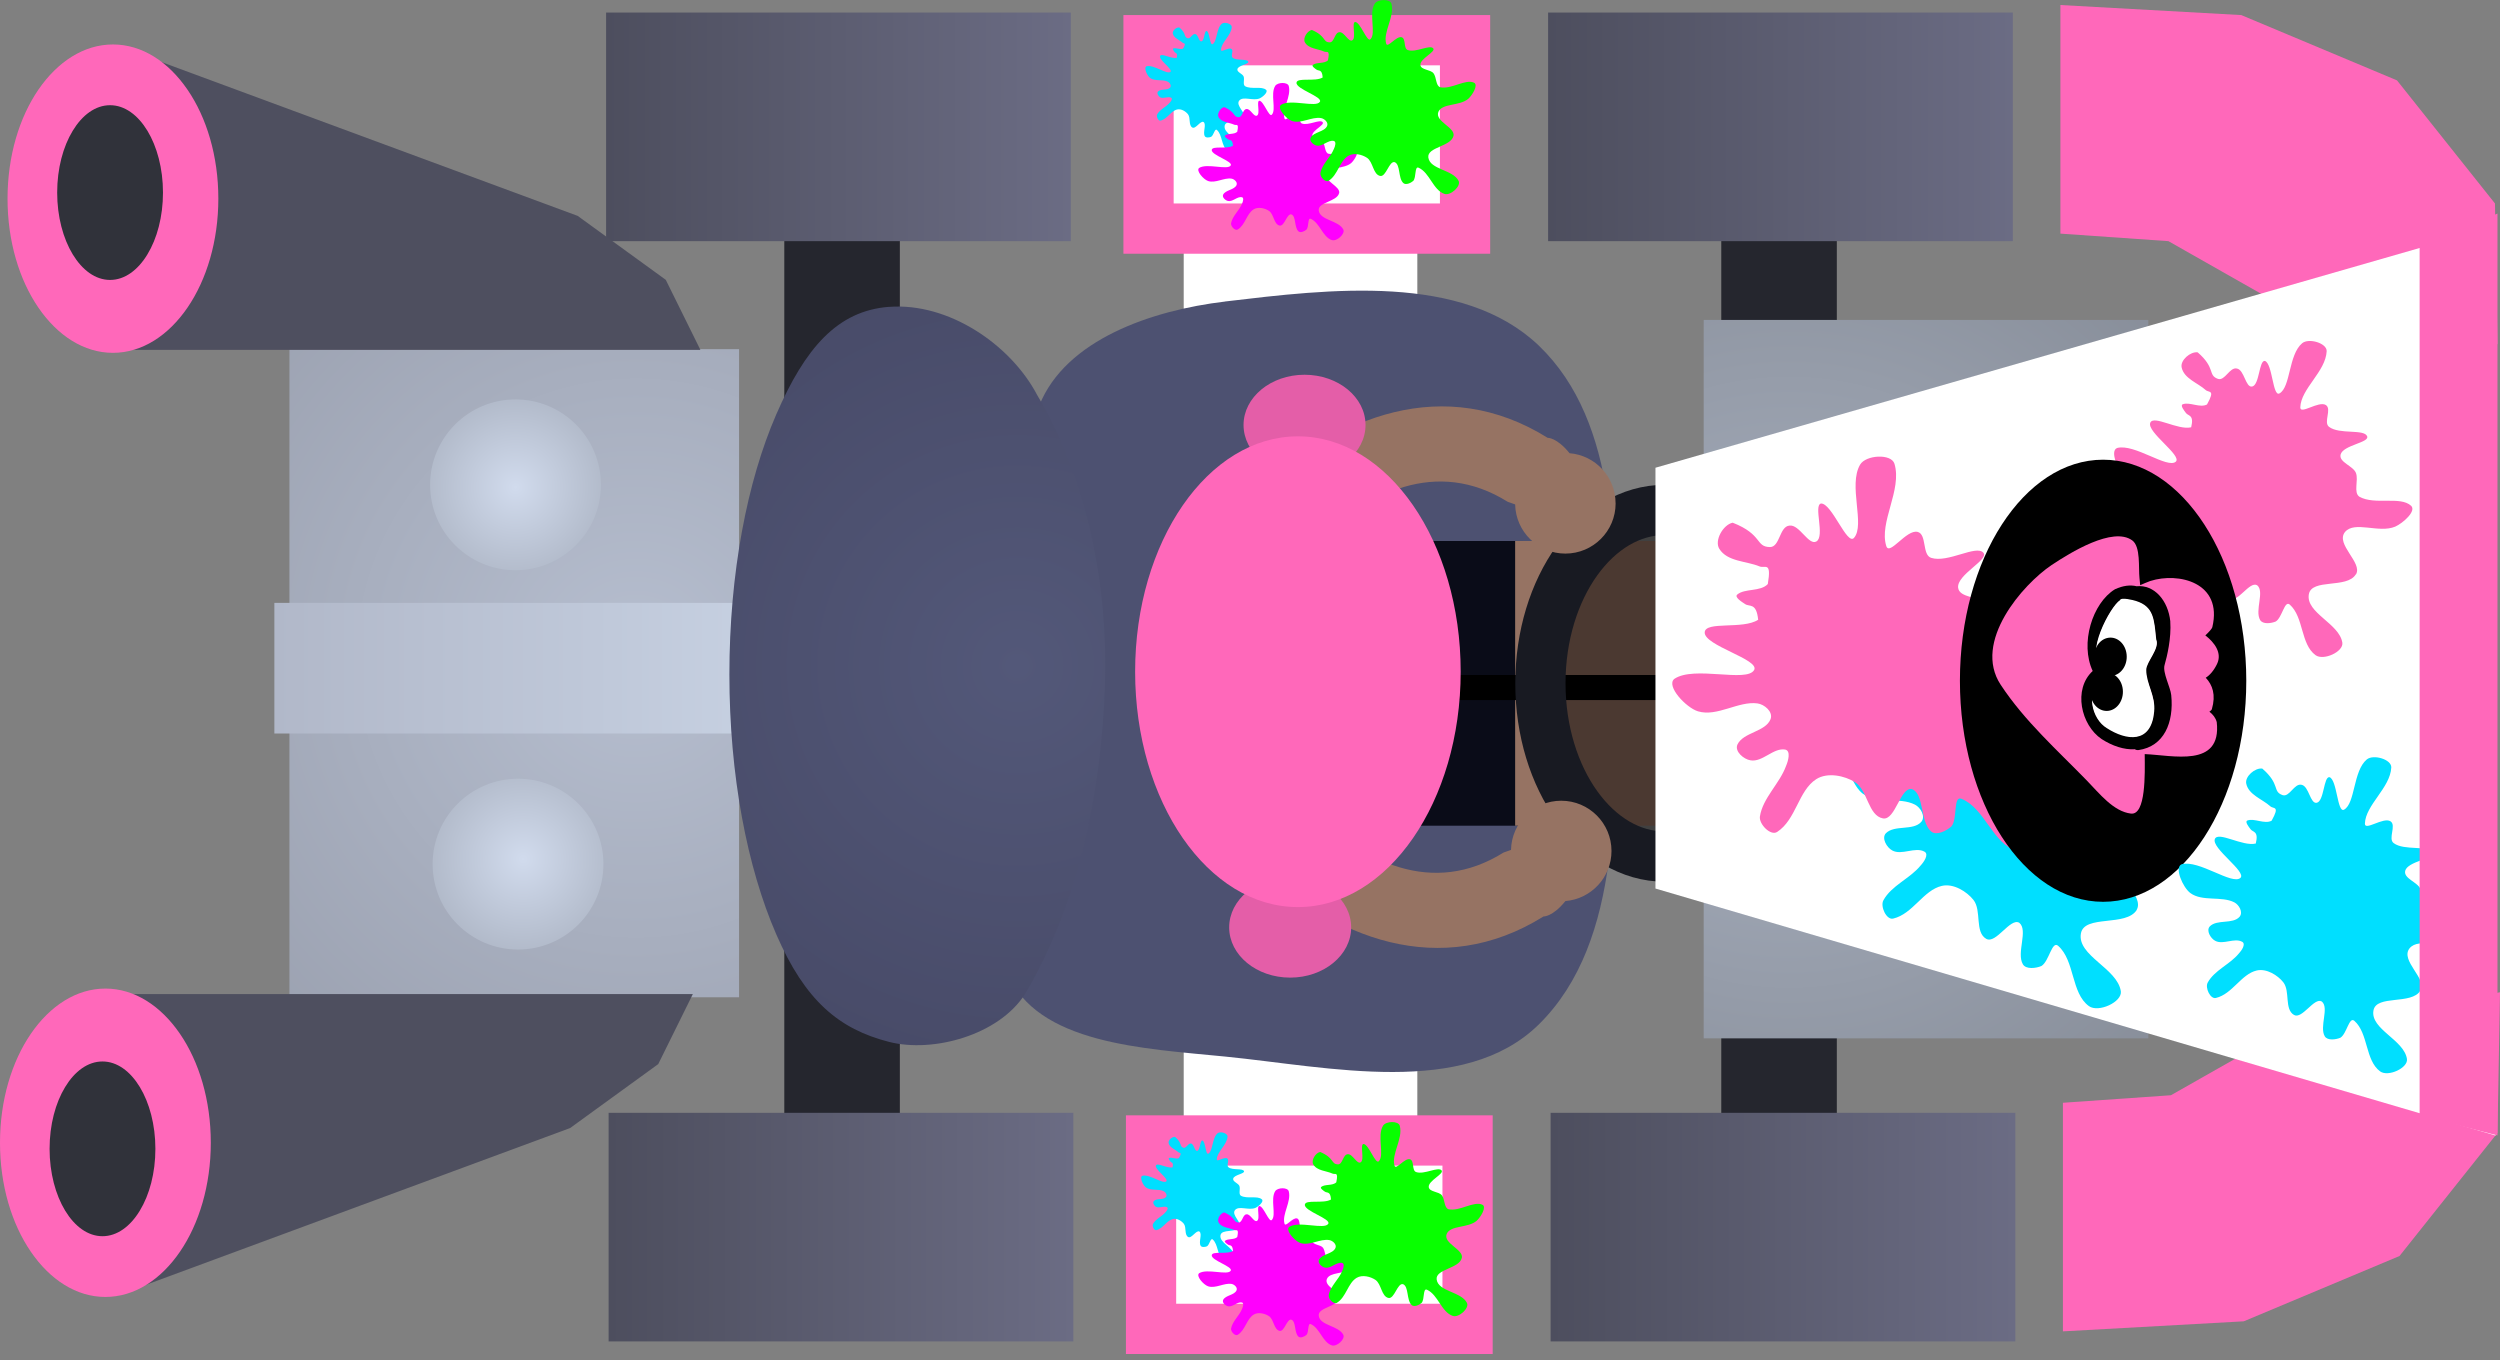 <svg version="1.1" xmlns="http://www.w3.org/2000/svg" xmlns:xlink="http://www.w3.org/1999/xlink" width="49.761" height="27.079" viewBox="0,0,49.761,27.079"><rect x="0" y="0" width="49.761" height="27.079" fill="#808080" stroke="none"/><defs><radialGradient cx="223.25" cy="179.799" r="11.126" gradientUnits="userSpaceOnUse" id="color-1"><stop offset="0" stop-color="#b6becf"/><stop offset="1" stop-color="#999fae"/></radialGradient><linearGradient x1="216.05" y1="178.7" x2="225.55" y2="178.7" gradientUnits="userSpaceOnUse" id="color-2"><stop offset="0" stop-color="#b1b8c9"/><stop offset="1" stop-color="#c6d0e1"/></linearGradient><radialGradient cx="230.838" cy="179.952" r="11.614" gradientUnits="userSpaceOnUse" id="color-3"><stop offset="0" stop-color="#535879"/><stop offset="1" stop-color="#434561"/></radialGradient><radialGradient cx="246.199" cy="180.281" r="12.159" gradientUnits="userSpaceOnUse" id="color-4"><stop offset="0" stop-color="#a9b1c0"/><stop offset="1" stop-color="#828893"/></radialGradient><linearGradient x1="0" y1="0" x2="0" y2="0" gradientUnits="userSpaceOnUse" id="color-5"><stop offset="0" stop-color="#000000" stop-opacity="0"/><stop offset="1" stop-color="#000000"/></linearGradient><linearGradient x1="222.703" y1="188.85" x2="231.953" y2="188.85" gradientUnits="userSpaceOnUse" id="color-6"><stop offset="0" stop-color="#4d4e5e"/><stop offset="1" stop-color="#6b6c84"/></linearGradient><linearGradient x1="241.453" y1="188.85" x2="250.703" y2="188.85" gradientUnits="userSpaceOnUse" id="color-7"><stop offset="0" stop-color="#4d4e5e"/><stop offset="1" stop-color="#6b6c84"/></linearGradient><linearGradient x1="222.653" y1="166.95" x2="231.903" y2="166.95" gradientUnits="userSpaceOnUse" id="color-8"><stop offset="0" stop-color="#4d4e5e"/><stop offset="1" stop-color="#6b6c84"/></linearGradient><linearGradient x1="241.403" y1="166.95" x2="250.653" y2="166.95" gradientUnits="userSpaceOnUse" id="color-9"><stop offset="0" stop-color="#4d4e5e"/><stop offset="1" stop-color="#6b6c84"/></linearGradient><radialGradient cx="221" cy="183.8" r="2.34" gradientUnits="userSpaceOnUse" id="color-10"><stop offset="0" stop-color="#d1dbed"/><stop offset="1" stop-color="#a9b1c0"/></radialGradient><radialGradient cx="220.85" cy="176.4" r="2.275" gradientUnits="userSpaceOnUse" id="color-11"><stop offset="0" stop-color="#d1dbed"/><stop offset="1" stop-color="#a9b1c0"/></radialGradient></defs><g transform="translate(-210.589,-166.7)"><g data-paper-data="{&quot;isPaintingLayer&quot;:true}" fill-rule="nonzero" stroke-linejoin="miter" stroke-miterlimit="10" stroke-dasharray="" stroke-dashoffset="0" style="mix-blend-mode: normal"><path d="M223.55,178.9h25v2.1h-25z" fill="#ffffff" stroke="none" stroke-width="0.884" stroke-linecap="butt"/><path d="M234.15,171h4.65v18.6h-4.65z" fill="#ffffff" stroke="none" stroke-width="1" stroke-linecap="butt"/><path d="M244.85,170.75h2.3v18.75h-2.3z" fill="#25262e" stroke="none" stroke-width="1" stroke-linecap="butt"/><path d="M226.2,170.75h2.3v18.75h-2.3z" fill="#25262e" stroke="none" stroke-width="1" stroke-linecap="butt"/><path d="M251.6,166.8l3.6,0.2l3.1,1.3l1.95,2.45l0.05,2.8l-4.7,-1l-1.85,-1.05l-2.15,-0.15z" data-paper-data="{&quot;origPos&quot;:null}" fill="#ff68ba" stroke="none" stroke-width="1" stroke-linecap="round"/><path d="M251.65,188.65l2.15,-0.15l1.85,-1.05l4.7,-1l-0.05,2.8l-1.95,2.45l-3.1,1.3l-3.6,0.2z" data-paper-data="{&quot;origPos&quot;:null}" fill="#ff68ba" stroke="none" stroke-width="1" stroke-linecap="round"/><path d="M216.35,173.65h8.95v12.9h-8.95z" fill="url(#color-1)" stroke="none" stroke-width="1" stroke-linecap="butt"/><path d="M216.05,178.7h9.5v2.6h-9.5z" fill="url(#color-2)" stroke="none" stroke-width="1" stroke-linecap="butt"/><g data-paper-data="{&quot;origPos&quot;:null}" stroke="none" stroke-width="1.59" stroke-linecap="round"><path d="M234.973,172.701c2.083,-0.248 4.723,-0.571 6.242,0.875c1.616,1.546 1.52,4.256 1.511,6.441c0.009,2.43 0.186,5.41 -1.511,7.077c-1.493,1.461 -4.163,0.843 -6.242,0.636c-1.589,-0.159 -3.758,-0.242 -4.333,-1.67c-0.817,-1.84 0.975,-3.896 1.113,-5.884c0.126,-1.803 -1.234,-3.745 -0.477,-5.407c0.522,-1.306 2.23,-1.892 3.697,-2.067z" fill="#4d5171"/><path d="M228.288,172.808c1.18,-0.089 2.414,0.748 2.942,1.749c1.019,1.722 1.42,3.828 1.352,5.805c-0.073,2.107 -0.525,4.327 -1.59,6.123c-0.52,0.817 -1.827,1.177 -2.704,0.954c-1.002,-0.256 -1.673,-0.819 -2.249,-2.144c-0.576,-1.325 -0.932,-3.154 -0.932,-5.172c0,-2.018 0.356,-3.847 0.932,-5.172c0.576,-1.325 1.217,-2.066 2.249,-2.144z" fill="url(#color-3)"/></g><path d="M236.83,183.135v-5.667h4.083v5.667z" data-paper-data="{&quot;origPos&quot;:null}" fill="#0a0c18" stroke="none" stroke-width="0" stroke-linecap="butt"/><path d="M240.747,183.135v-5.667h6.25v5.667z" data-paper-data="{&quot;origPos&quot;:null}" fill="#967363" stroke="none" stroke-width="0" stroke-linecap="butt"/><path d="M244.5,173.068h8.85v14.3h-8.85z" fill="url(#color-4)" stroke="none" stroke-width="1.147" stroke-linecap="butt"/><path d="M244.58,180.385h-6.583" data-paper-data="{&quot;origPos&quot;:null}" fill="none" stroke="#000000" stroke-width="0.5" stroke-linecap="round"/><path d="M243.725,176.85c0.683,0 1.302,0.387 1.75,1.011c0.448,0.625 0.725,1.487 0.725,2.439c0,0.952 -0.277,1.814 -0.725,2.439c-0.448,0.624 -1.067,1.011 -1.75,1.011c-0.683,0 -1.302,-0.387 -1.75,-1.011c-0.448,-0.625 -0.725,-1.487 -0.725,-2.439c0,-0.952 0.277,-1.814 0.725,-2.439c0.448,-0.624 1.067,-1.011 1.75,-1.011z" data-paper-data="{&quot;origPos&quot;:null}" fill="url(#color-5)" stroke="#181a22" stroke-width="1" stroke-linecap="butt"/><path d="M243.54,176.01l16.724,-4.809v18.102l-16.724,-4.917z" data-paper-data="{&quot;origPos&quot;:null}" fill="#ffffff" stroke="none" stroke-width="0.54" stroke-linecap="butt"/><path d="M222.703,188.85h9.25v4.55h-9.25z" fill="url(#color-6)" stroke="none" stroke-width="1.062" stroke-linecap="butt"/><path d="M241.453,188.85h9.25v4.55h-9.25z" fill="url(#color-7)" stroke="none" stroke-width="1.062" stroke-linecap="butt"/><path d="M233.5,189.4h6.3v3.75h-6.3z" data-paper-data="{&quot;origPos&quot;:null}" fill="#ffffff" stroke="#ff68ba" stroke-width="1" stroke-linecap="round"/><path d="M222.653,166.95h9.25v4.55h-9.25z" fill="url(#color-8)" stroke="none" stroke-width="1.062" stroke-linecap="butt"/><path d="M241.403,166.95h9.25v4.55h-9.25z" fill="url(#color-9)" stroke="none" stroke-width="1.062" stroke-linecap="butt"/><path d="M233.45,167.5h6.3v3.75h-6.3z" data-paper-data="{&quot;origPos&quot;:null}" fill="#ffffff" stroke="#ff68ba" stroke-width="1" stroke-linecap="round"/><path d="M213.069,167.664l9.018,3.333l1.754,1.273l0.689,1.394h-11.461z" fill="#4e4f5f" stroke="none" stroke-width="1.232" stroke-linecap="round"/><path d="M211.353,172.823c-0.381,-0.555 -0.614,-1.322 -0.614,-2.169c0,-0.847 0.234,-1.614 0.614,-2.169c0.381,-0.556 0.905,-0.9 1.484,-0.9c0.578,0 1.103,0.343 1.484,0.9c0.381,0.555 0.614,1.322 0.614,2.169c0,0.847 -0.234,1.614 -0.614,2.169c-0.381,0.556 -0.905,0.9 -1.484,0.9c-0.579,0 -1.103,-0.343 -1.484,-0.9z" data-paper-data="{&quot;origPos&quot;:null}" fill="#ff68ba" stroke="none" stroke-width="2.387" stroke-linecap="butt"/><path d="M212.036,171.762c-0.19,-0.314 -0.309,-0.749 -0.309,-1.229c0,-0.48 0.118,-0.915 0.309,-1.229c0.19,-0.315 0.453,-0.51 0.744,-0.51c0.291,0 0.553,0.195 0.744,0.51c0.19,0.314 0.309,0.749 0.309,1.229c0,0.48 -0.118,0.915 -0.309,1.229c-0.19,0.315 -0.453,0.51 -0.744,0.51c-0.291,0 -0.553,-0.195 -0.744,-0.51z" fill="#30323a" stroke="none" stroke-width="1.197" stroke-linecap="butt"/><path d="M212.919,186.486h11.461l-0.689,1.394l-1.754,1.273l-9.018,3.333z" fill="#4e4f5f" stroke="none" stroke-width="1.232" stroke-linecap="round"/><path d="M212.687,186.377c0.578,0 1.103,0.343 1.484,0.9c0.381,0.555 0.614,1.322 0.614,2.169c0,0.847 -0.234,1.614 -0.614,2.169c-0.381,0.556 -0.905,0.9 -1.484,0.9c-0.579,0 -1.103,-0.343 -1.484,-0.9c-0.381,-0.555 -0.614,-1.322 -0.614,-2.169c0,-0.847 0.234,-1.614 0.614,-2.169c0.381,-0.556 0.905,-0.9 1.484,-0.9z" data-paper-data="{&quot;origPos&quot;:null}" fill="#ff68ba" stroke="none" stroke-width="2.387" stroke-linecap="butt"/><path d="M212.629,187.828c0.291,0 0.553,0.195 0.744,0.51c0.19,0.314 0.309,0.749 0.309,1.229c0,0.48 -0.118,0.915 -0.309,1.229c-0.19,0.315 -0.453,0.51 -0.744,0.51c-0.291,0 -0.553,-0.195 -0.744,-0.51c-0.19,-0.314 -0.309,-0.749 -0.309,-1.229c0,-0.48 0.118,-0.915 0.309,-1.229c0.19,-0.315 0.453,-0.51 0.744,-0.51z" fill="#30323a" stroke="none" stroke-width="1.197" stroke-linecap="butt"/><path d="M220.9,182.2c0.469,0 0.894,0.19 1.202,0.498c0.308,0.308 0.498,0.733 0.498,1.202c0,0.469 -0.19,0.894 -0.498,1.202c-0.308,0.308 -0.733,0.498 -1.202,0.498c-0.469,0 -0.894,-0.19 -1.202,-0.498c-0.308,-0.308 -0.498,-0.733 -0.498,-1.202c0,-0.469 0.19,-0.894 0.498,-1.202c0.308,-0.308 0.733,-0.498 1.202,-0.498z" fill="url(#color-10)" stroke="none" stroke-width="1" stroke-linecap="butt"/><path d="M220.85,174.65c0.469,0 0.894,0.19 1.202,0.498c0.308,0.308 0.498,0.733 0.498,1.202c0,0.469 -0.19,0.894 -0.498,1.202c-0.308,0.308 -0.733,0.498 -1.202,0.498c-0.469,0 -0.894,-0.19 -1.202,-0.498c-0.308,-0.308 -0.498,-0.733 -0.498,-1.202c0,-0.469 0.19,-0.894 0.498,-1.202c0.308,-0.308 0.733,-0.498 1.202,-0.498z" fill="url(#color-11)" stroke="none" stroke-width="1" stroke-linecap="butt"/><path d="M235.325,181.572c0,0 0,-0.224 0,-0.5c0,-0.276 0,-0.5 0,-0.5c0,0 0,0.224 0,0.5c0,0.276 0,0.5 0,0.5z" data-paper-data="{&quot;origPos&quot;:null}" fill="#000000" stroke="none" stroke-width="0.5" stroke-linecap="butt"/><path d="M233.985,193.776c-0.022,0.001 -0.044,0.002 -0.066,0.003c-0.009,-0.003 -0.019,-0.006 -0.028,-0.009c0.031,0.002 0.062,0.004 0.094,0.007z" data-paper-data="{&quot;origPos&quot;:null}" fill="#ff0000" stroke="none" stroke-width="0" stroke-linecap="butt"/><path d="M253.121,184.809c-0.208,0.344 -1.047,0.089 -1.113,0.472c-0.076,0.444 0.725,0.69 0.795,1.149c0.031,0.213 -0.446,0.433 -0.635,0.296c-0.358,-0.26 -0.277,-0.904 -0.613,-1.2c-0.124,-0.11 -0.18,0.311 -0.333,0.402c-0.109,0.046 -0.307,0.071 -0.369,-0.035c-0.133,-0.227 0.112,-0.679 -0.072,-0.826c-0.18,-0.106 -0.463,0.43 -0.657,0.32c-0.234,-0.134 -0.087,-0.561 -0.254,-0.774c-0.132,-0.167 -0.397,-0.334 -0.63,-0.28c-0.37,0.086 -0.575,0.558 -0.969,0.651c-0.133,0.032 -0.26,-0.242 -0.195,-0.362c0.158,-0.294 0.526,-0.432 0.738,-0.69c0.069,-0.073 0.173,-0.225 0.083,-0.279c-0.186,-0.106 -0.457,0.08 -0.645,-0.026c-0.107,-0.057 -0.217,-0.243 -0.126,-0.341c0.172,-0.174 0.546,-0.044 0.706,-0.229c0.091,-0.11 -0.018,-0.286 -0.126,-0.341c-0.305,-0.157 -0.756,-0.011 -1.042,-0.221c-0.179,-0.133 -0.389,-0.615 -0.205,-0.684c0.409,-0.111 1.191,0.499 1.391,0.325c0.161,-0.143 -0.696,-0.706 -0.604,-0.925c0.08,-0.188 0.656,0.184 0.97,0.108c0.076,-0.305 -0.073,-0.263 -0.126,-0.341c-0.042,-0.054 -0.141,-0.179 -0.075,-0.205c0.164,-0.063 0.406,0.094 0.575,0.005c0.204,-0.366 0.045,-0.272 -0.034,-0.344c-0.187,-0.169 -0.513,-0.27 -0.569,-0.535c-0.036,-0.17 0.209,-0.38 0.38,-0.357c0.437,0.378 0.234,0.54 0.48,0.629c0.167,0.059 0.279,-0.289 0.453,-0.244c0.176,0.034 0.201,0.456 0.358,0.426c0.178,-0.036 0.162,-0.627 0.303,-0.608c0.184,0.062 0.184,0.86 0.346,0.772c0.268,-0.148 0.212,-0.916 0.538,-1.19c0.156,-0.131 0.59,-0.002 0.581,0.189c-0.024,0.487 -0.612,0.887 -0.626,1.331c-0.006,0.185 0.438,-0.165 0.608,-0.053c0.145,0.095 -0.065,0.412 0.074,0.515c0.247,0.189 0.835,0.044 0.904,0.225c0.058,0.151 -0.575,0.207 -0.631,0.434c-0.043,0.183 0.3,0.267 0.364,0.436c0.066,0.177 -0.066,0.461 0.081,0.563c0.368,0.205 0.971,-0.021 1.226,0.215c0.134,0.125 -0.192,0.412 -0.376,0.495c-0.39,0.166 -0.963,-0.146 -1.193,0.129c-0.231,0.292 0.427,0.726 0.261,1.004z" data-paper-data="{&quot;origPos&quot;:null,&quot;origRot&quot;:0}" fill="#00dfff" stroke="none" stroke-width="1.055" stroke-linecap="round"/><path d="M251.017,181.258c-0.09,0.441 -1.072,0.487 -0.998,0.915c0.086,0.498 1.024,0.456 1.27,0.915c0.112,0.214 -0.309,0.624 -0.56,0.55c-0.475,-0.14 -0.632,-0.85 -1.097,-1.038c-0.172,-0.069 -0.074,0.396 -0.201,0.549c-0.098,0.089 -0.297,0.19 -0.403,0.102c-0.226,-0.19 -0.136,-0.759 -0.385,-0.845c-0.23,-0.045 -0.327,0.627 -0.574,0.584c-0.297,-0.054 -0.302,-0.56 -0.559,-0.722c-0.202,-0.127 -0.544,-0.203 -0.77,-0.059c-0.358,0.23 -0.398,0.804 -0.779,1.051c-0.129,0.083 -0.365,-0.157 -0.342,-0.309c0.057,-0.369 0.393,-0.653 0.52,-1.005c0.045,-0.103 0.098,-0.302 -0.016,-0.326c-0.236,-0.042 -0.452,0.256 -0.691,0.214c-0.134,-0.02 -0.32,-0.176 -0.261,-0.313c0.116,-0.248 0.56,-0.251 0.66,-0.507c0.055,-0.15 -0.126,-0.295 -0.261,-0.313c-0.38,-0.051 -0.802,0.272 -1.183,0.158c-0.239,-0.073 -0.641,-0.504 -0.473,-0.645c0.391,-0.27 1.445,0.08 1.59,-0.178c0.117,-0.211 -1,-0.485 -0.984,-0.75c0.014,-0.229 0.762,-0.051 1.064,-0.25c-0.035,-0.351 -0.175,-0.25 -0.261,-0.313c-0.064,-0.042 -0.216,-0.136 -0.156,-0.188c0.149,-0.128 0.464,-0.053 0.609,-0.21c0.078,-0.463 -0.055,-0.304 -0.165,-0.351c-0.261,-0.109 -0.642,-0.092 -0.801,-0.351c-0.102,-0.166 0.078,-0.48 0.267,-0.519c0.603,0.236 0.449,0.482 0.743,0.485c0.198,-0 0.186,-0.409 0.386,-0.427c0.199,-0.03 0.384,0.406 0.538,0.315c0.174,-0.105 -0.064,-0.723 0.092,-0.755c0.217,-0.003 0.516,0.839 0.655,0.685c0.228,-0.257 -0.119,-1.047 0.122,-1.458c0.115,-0.196 0.622,-0.224 0.684,-0.018c0.157,0.523 -0.313,1.166 -0.162,1.64c0.063,0.197 0.401,-0.338 0.622,-0.284c0.189,0.046 0.086,0.459 0.271,0.517c0.332,0.107 0.898,-0.266 1.039,-0.102c0.118,0.138 -0.53,0.435 -0.503,0.695c0.024,0.209 0.417,0.17 0.548,0.324c0.136,0.162 0.103,0.512 0.297,0.564c0.465,0.078 1.017,-0.386 1.375,-0.233c0.188,0.082 -0.048,0.507 -0.211,0.663c-0.35,0.322 -1.071,0.207 -1.211,0.583c-0.134,0.395 0.723,0.607 0.652,0.962z" data-paper-data="{&quot;origPos&quot;:null}" fill="#ff68ba" stroke="none" stroke-width="1.055" stroke-linecap="round"/><path d="M257.479,178.133c-0.174,0.289 -0.879,0.075 -0.934,0.396c-0.064,0.373 0.608,0.579 0.667,0.964c0.026,0.179 -0.374,0.363 -0.533,0.248c-0.3,-0.218 -0.233,-0.759 -0.514,-1.007c-0.104,-0.092 -0.151,0.261 -0.279,0.337c-0.091,0.038 -0.257,0.06 -0.31,-0.029c-0.112,-0.191 0.094,-0.57 -0.06,-0.693c-0.151,-0.089 -0.388,0.36 -0.552,0.268c-0.196,-0.113 -0.073,-0.471 -0.213,-0.65c-0.111,-0.14 -0.333,-0.28 -0.529,-0.235c-0.31,0.072 -0.483,0.468 -0.813,0.547c-0.112,0.027 -0.218,-0.203 -0.164,-0.304c0.132,-0.246 0.441,-0.363 0.619,-0.579c0.058,-0.061 0.145,-0.189 0.07,-0.234c-0.156,-0.089 -0.383,0.067 -0.541,-0.022c-0.09,-0.048 -0.182,-0.204 -0.105,-0.286c0.144,-0.146 0.458,-0.037 0.593,-0.192c0.076,-0.092 -0.015,-0.24 -0.105,-0.286c-0.256,-0.132 -0.634,-0.009 -0.875,-0.185c-0.151,-0.112 -0.326,-0.516 -0.172,-0.574c0.343,-0.093 1,0.418 1.167,0.273c0.135,-0.12 -0.584,-0.593 -0.507,-0.776c0.067,-0.158 0.551,0.155 0.814,0.091c0.063,-0.256 -0.061,-0.221 -0.105,-0.286c-0.035,-0.046 -0.118,-0.15 -0.063,-0.172c0.137,-0.053 0.341,0.079 0.483,0.004c0.171,-0.307 0.038,-0.228 -0.028,-0.289c-0.157,-0.142 -0.43,-0.226 -0.477,-0.449c-0.03,-0.143 0.175,-0.319 0.319,-0.3c0.366,0.317 0.196,0.453 0.403,0.528c0.14,0.049 0.234,-0.242 0.38,-0.205c0.148,0.029 0.169,0.383 0.301,0.358c0.149,-0.03 0.136,-0.526 0.254,-0.51c0.154,0.052 0.154,0.721 0.29,0.647c0.225,-0.124 0.178,-0.769 0.452,-0.999c0.131,-0.11 0.495,-0.002 0.488,0.159c-0.02,0.408 -0.513,0.744 -0.525,1.117c-0.005,0.155 0.368,-0.138 0.51,-0.045c0.122,0.08 -0.055,0.346 0.062,0.433c0.208,0.159 0.7,0.037 0.759,0.189c0.049,0.127 -0.483,0.174 -0.529,0.364c-0.036,0.154 0.252,0.224 0.306,0.366c0.055,0.148 -0.055,0.387 0.068,0.472c0.308,0.172 0.814,-0.018 1.029,0.18c0.112,0.105 -0.161,0.346 -0.315,0.415c-0.328,0.139 -0.808,-0.122 -1.001,0.108c-0.194,0.245 0.358,0.61 0.219,0.843z" data-paper-data="{&quot;origPos&quot;:null,&quot;origRot&quot;:0}" fill="#ff68ba" stroke="none" stroke-width="1.055" stroke-linecap="round"/><path d="M252.45,175.85c0.786,0 1.499,0.493 2.015,1.29c0.516,0.796 0.835,1.896 0.835,3.11c0,1.214 -0.319,2.314 -0.835,3.11c-0.516,0.797 -1.229,1.29 -2.015,1.29c-0.786,0 -1.499,-0.493 -2.015,-1.29c-0.516,-0.796 -0.835,-1.896 -0.835,-3.11c0,-1.214 0.319,-2.314 0.835,-3.11c0.516,-0.797 1.229,-1.29 2.015,-1.29z" data-paper-data="{&quot;origPos&quot;:null}" fill="#000000" stroke="none" stroke-width="1" stroke-linecap="butt"/><g data-paper-data="{&quot;origRot&quot;:0,&quot;origPos&quot;:null}" stroke="none" stroke-linecap="butt"><path d="M253.391,178.264c0.555,-0.178 1.446,0.025 1.233,0.92c-0.006,0.027 -0.064,0.094 -0.139,0.163c0.185,0.144 0.339,0.352 0.232,0.571c-0.064,0.131 -0.143,0.222 -0.224,0.272c0.137,0.145 0.204,0.341 0.122,0.625c-0.004,0.014 -0.022,0.032 -0.049,0.051c0.07,0.055 0.125,0.123 0.146,0.207c0.102,0.921 -0.885,0.657 -1.434,0.637c0.005,0.399 0.024,1.219 -0.274,1.184c-0.348,-0.041 -0.628,-0.401 -0.878,-0.658c-0.584,-0.601 -1.236,-1.18 -1.714,-1.905c-0.565,-0.856 0.441,-1.999 1.01,-2.382c0.372,-0.248 1.223,-0.775 1.609,-0.492c0.169,0.124 0.121,0.546 0.143,0.75c0.005,0.047 0.009,0.093 0.014,0.14c0.068,-0.027 0.134,-0.06 0.202,-0.083z" fill="#ff68ba" stroke-width="0.5"/><path d="M253.787,179.069c0.023,0.334 -0.063,0.693 -0.114,0.87c-0.042,0.147 0.117,0.439 0.133,0.596c0.056,0.55 -0.145,1.023 -0.652,1.095c0,0 -0.039,0.006 -0.074,-0.017c-0.209,0.014 -0.445,-0.064 -0.659,-0.202c-0.414,-0.279 -0.572,-0.993 -0.178,-1.355c-0.256,-0.546 -0.008,-1.351 0.443,-1.627c0.164,-0.075 0.307,-0.09 0.431,-0.06c0.351,-0.036 0.628,0.283 0.671,0.702zM252.45,179.994c0.075,0.079 0.011,0.175 0.011,0.175l-0.006,-0.001c-0.014,0.042 -0.046,0.067 -0.046,0.067c-0.296,0.23 -0.183,0.766 0.119,0.945c0.392,0.252 0.872,0.318 0.932,-0.321c0.034,-0.318 -0.164,-0.55 -0.161,-0.828c0.002,-0.159 0.279,-0.42 0.2,-0.597c-0.041,-0.402 -0.041,-0.648 -0.399,-0.76c-0.046,-0.014 -0.297,-0.08 -0.312,-0.015c-0.193,0.118 -0.706,1.088 -0.348,1.278c0.012,0.018 0.023,0.037 0.035,0.055z" fill="#000000" stroke-width="0.5"/><path d="M252.464,179.991c-0.012,-0.018 -0.023,-0.038 -0.035,-0.056c-0.358,-0.19 0.166,-1.171 0.358,-1.289c0.016,-0.065 0.269,0 0.315,0.015c0.358,0.112 0.364,0.363 0.405,0.765c0.079,0.177 -0.196,0.446 -0.198,0.605c-0.003,0.278 0.191,0.519 0.157,0.838c-0.06,0.64 -0.551,0.576 -0.942,0.324c-0.301,-0.178 -0.421,-0.722 -0.125,-0.952c0,0 0.031,-0.026 0.045,-0.068l0.006,0.001c0,0 0.064,-0.101 -0.011,-0.18z" data-paper-data="{&quot;noHover&quot;:false,&quot;origItem&quot;:[&quot;Path&quot;,{&quot;applyMatrix&quot;:true,&quot;segments&quot;:[[[558.91511,359.02837],[0,0],[-0.68279,0.59475]],[557.57154,358.96234],[[557.58309,358.91328],[0,0],[-0.3054,-0.16466]],[[557.125,358.44323],[0,0],[-1.42573,-2.85145]],[[549.82532,358.64206],[1.67874,-2.53101],[-2.33617,3.27064]],[[551.26307,367.26499],[-4.7927,-1.12022],[2.38101,0.59525]],[[557.7225,366.58596],[-2.10468,-0.28454],[1.20521,0.16294]],[[562.03731,368.92005],[-1.42619,0.54274],[3.09696,0]],[[568.23733,366.04922],[-1.23913,3.09932],[0.15936,-0.3986]],[[568.68311,363.27228],[0.47729,0.19837],[-0.68649,-1.83065]],[[559.35802,358.99387],[1.82661,-3.02875],[-0.15121,0.08641]],[[558.90439,359.25308],[0.15121,-0.08641],[0,0]]],&quot;closed&quot;:true}]}" fill="#ffffff" stroke-width="0.5"/><path d="M252.559,180.848c-0.178,0.025 -0.339,-0.124 -0.36,-0.333c-0.021,-0.209 0.105,-0.399 0.283,-0.424c0.178,-0.025 0.339,0.124 0.36,0.333c0.021,0.209 -0.105,0.399 -0.283,0.424z" data-paper-data="{&quot;origPos&quot;:null}" fill="#000000" stroke-width="0"/><path d="M252.635,180.151c-0.178,0.025 -0.339,-0.124 -0.36,-0.333c-0.021,-0.209 0.105,-0.399 0.283,-0.424c0.178,-0.025 0.339,0.124 0.36,0.333c0.021,0.209 -0.105,0.399 -0.283,0.424z" data-paper-data="{&quot;origPos&quot;:null}" fill="#000000" stroke-width="0"/></g><path d="M258.765,186.418c-0.174,0.289 -0.879,0.075 -0.934,0.396c-0.064,0.373 0.608,0.579 0.667,0.964c0.026,0.179 -0.374,0.363 -0.533,0.248c-0.3,-0.218 -0.233,-0.759 -0.514,-1.007c-0.104,-0.092 -0.151,0.261 -0.279,0.337c-0.091,0.038 -0.257,0.06 -0.31,-0.029c-0.112,-0.191 0.094,-0.57 -0.06,-0.693c-0.151,-0.089 -0.388,0.36 -0.552,0.268c-0.196,-0.113 -0.073,-0.471 -0.213,-0.65c-0.111,-0.14 -0.333,-0.28 -0.529,-0.235c-0.31,0.072 -0.483,0.468 -0.813,0.547c-0.112,0.027 -0.218,-0.203 -0.164,-0.304c0.132,-0.246 0.441,-0.363 0.619,-0.579c0.058,-0.061 0.145,-0.189 0.07,-0.234c-0.156,-0.089 -0.383,0.067 -0.541,-0.022c-0.09,-0.048 -0.182,-0.204 -0.105,-0.286c0.144,-0.146 0.458,-0.037 0.593,-0.192c0.076,-0.092 -0.015,-0.24 -0.105,-0.286c-0.256,-0.132 -0.634,-0.009 -0.875,-0.185c-0.151,-0.112 -0.326,-0.516 -0.172,-0.574c0.343,-0.093 1,0.418 1.167,0.273c0.135,-0.12 -0.584,-0.593 -0.507,-0.776c0.067,-0.158 0.551,0.155 0.814,0.091c0.063,-0.256 -0.061,-0.221 -0.105,-0.286c-0.035,-0.046 -0.118,-0.15 -0.063,-0.172c0.137,-0.053 0.341,0.079 0.483,0.004c0.171,-0.307 0.038,-0.228 -0.028,-0.289c-0.157,-0.142 -0.43,-0.226 -0.477,-0.449c-0.03,-0.143 0.175,-0.319 0.319,-0.3c0.366,0.317 0.196,0.453 0.403,0.528c0.14,0.049 0.234,-0.242 0.38,-0.205c0.148,0.029 0.169,0.383 0.301,0.358c0.149,-0.03 0.136,-0.526 0.254,-0.51c0.154,0.052 0.154,0.721 0.29,0.647c0.225,-0.124 0.178,-0.769 0.452,-0.999c0.131,-0.11 0.495,-0.002 0.488,0.159c-0.02,0.408 -0.513,0.744 -0.525,1.117c-0.005,0.155 0.368,-0.138 0.51,-0.045c0.122,0.08 -0.055,0.346 0.062,0.433c0.208,0.159 0.7,0.037 0.759,0.189c0.049,0.127 -0.483,0.174 -0.529,0.364c-0.036,0.154 0.252,0.224 0.306,0.366c0.055,0.148 -0.055,0.387 0.068,0.472c0.308,0.172 0.814,-0.018 1.029,0.18c0.112,0.105 -0.161,0.346 -0.315,0.415c-0.328,0.139 -0.808,-0.122 -1.001,0.108c-0.194,0.245 0.358,0.61 0.219,0.843z" data-paper-data="{&quot;origPos&quot;:null,&quot;origRot&quot;:0}" fill="#00dfff" stroke="none" stroke-width="1.055" stroke-linecap="round"/><path d="M258.75,171.6l1.55,-0.65v18.35l-1.55,-0.4z" data-paper-data="{&quot;origPos&quot;:null}" fill="#ff68ba" stroke="none" stroke-width="1" stroke-linecap="round"/><path d="M235.262,191.126c-0.071,0.117 -0.357,0.03 -0.38,0.161c-0.026,0.152 0.247,0.235 0.271,0.392c0.01,0.073 -0.152,0.148 -0.217,0.101c-0.122,-0.089 -0.095,-0.308 -0.209,-0.41c-0.042,-0.037 -0.062,0.106 -0.114,0.137c-0.037,0.016 -0.105,0.024 -0.126,-0.012c-0.045,-0.078 0.038,-0.232 -0.024,-0.282c-0.062,-0.036 -0.158,0.147 -0.224,0.109c-0.08,-0.046 -0.03,-0.191 -0.087,-0.264c-0.045,-0.057 -0.135,-0.114 -0.215,-0.095c-0.126,0.029 -0.196,0.19 -0.331,0.222c-0.045,0.011 -0.089,-0.082 -0.067,-0.124c0.054,-0.1 0.179,-0.147 0.252,-0.236c0.024,-0.025 0.059,-0.077 0.028,-0.095c-0.064,-0.036 -0.156,0.027 -0.22,-0.009c-0.036,-0.019 -0.074,-0.083 -0.043,-0.116c0.059,-0.059 0.186,-0.015 0.241,-0.078c0.031,-0.037 -0.006,-0.097 -0.043,-0.116c-0.104,-0.054 -0.258,-0.004 -0.356,-0.075c-0.061,-0.045 -0.133,-0.21 -0.07,-0.233c0.14,-0.038 0.407,0.17 0.475,0.111c0.055,-0.049 -0.238,-0.241 -0.206,-0.316c0.027,-0.064 0.224,0.063 0.331,0.037c0.026,-0.104 -0.025,-0.09 -0.043,-0.116c-0.014,-0.019 -0.048,-0.061 -0.026,-0.07c0.056,-0.022 0.139,0.032 0.196,0.002c0.07,-0.125 0.015,-0.093 -0.012,-0.117c-0.064,-0.058 -0.175,-0.092 -0.194,-0.182c-0.012,-0.058 0.071,-0.13 0.13,-0.122c0.149,0.129 0.08,0.184 0.164,0.215c0.057,0.02 0.095,-0.098 0.154,-0.083c0.06,0.012 0.069,0.156 0.122,0.145c0.061,-0.012 0.055,-0.214 0.103,-0.207c0.063,0.021 0.063,0.293 0.118,0.263c0.092,-0.05 0.073,-0.313 0.184,-0.406c0.053,-0.045 0.201,-0.001 0.198,0.065c-0.008,0.166 -0.209,0.303 -0.214,0.454c-0.002,0.063 0.15,-0.056 0.208,-0.018c0.049,0.032 -0.022,0.141 0.025,0.176c0.084,0.064 0.285,0.015 0.309,0.077c0.02,0.052 -0.196,0.071 -0.215,0.148c-0.015,0.063 0.103,0.091 0.124,0.149c0.022,0.06 -0.022,0.157 0.028,0.192c0.125,0.07 0.331,-0.007 0.419,0.073c0.046,0.043 -0.066,0.141 -0.128,0.169c-0.133,0.057 -0.329,-0.05 -0.407,0.044c-0.079,0.1 0.146,0.248 0.089,0.343z" data-paper-data="{&quot;origPos&quot;:null,&quot;origRot&quot;:0}" fill="#00dfff" stroke="none" stroke-width="1.055" stroke-linecap="round"/><path d="M237.243,192.544c-0.041,0.173 -0.429,0.178 -0.405,0.348c0.028,0.197 0.398,0.193 0.489,0.377c0.041,0.086 -0.13,0.242 -0.228,0.21c-0.185,-0.061 -0.238,-0.343 -0.419,-0.423c-0.067,-0.03 -0.034,0.155 -0.086,0.214c-0.04,0.034 -0.119,0.071 -0.16,0.035c-0.086,-0.078 -0.044,-0.301 -0.141,-0.338c-0.09,-0.021 -0.137,0.243 -0.234,0.223c-0.116,-0.025 -0.112,-0.225 -0.211,-0.292c-0.078,-0.053 -0.212,-0.087 -0.303,-0.033c-0.144,0.086 -0.167,0.312 -0.321,0.404c-0.052,0.031 -0.142,-0.067 -0.131,-0.126c0.027,-0.145 0.163,-0.252 0.218,-0.389c0.019,-0.04 0.042,-0.118 -0.002,-0.129c-0.093,-0.019 -0.182,0.095 -0.275,0.076c-0.053,-0.01 -0.124,-0.073 -0.099,-0.127c0.049,-0.096 0.224,-0.092 0.267,-0.191c0.024,-0.058 -0.046,-0.118 -0.099,-0.127c-0.149,-0.025 -0.32,0.097 -0.468,0.047c-0.093,-0.032 -0.246,-0.207 -0.178,-0.26c0.157,-0.101 0.568,0.05 0.629,-0.05c0.049,-0.082 -0.388,-0.204 -0.378,-0.308c0.009,-0.09 0.301,-0.01 0.423,-0.085c-0.009,-0.139 -0.066,-0.101 -0.099,-0.127c-0.025,-0.017 -0.083,-0.056 -0.059,-0.076c0.06,-0.049 0.183,-0.015 0.243,-0.075c0.037,-0.182 -0.018,-0.12 -0.06,-0.14c-0.101,-0.046 -0.252,-0.045 -0.311,-0.149c-0.038,-0.067 0.037,-0.188 0.112,-0.201c0.234,0.101 0.171,0.196 0.286,0.201c0.078,0.002 0.079,-0.159 0.158,-0.163c0.079,-0.009 0.146,0.165 0.208,0.131c0.07,-0.039 -0.016,-0.286 0.046,-0.296c0.086,0.002 0.193,0.337 0.249,0.278c0.093,-0.098 -0.033,-0.414 0.067,-0.573c0.048,-0.076 0.248,-0.08 0.27,0.002c0.055,0.208 -0.138,0.455 -0.085,0.644c0.022,0.079 0.162,-0.128 0.249,-0.104c0.074,0.021 0.028,0.182 0.1,0.207c0.129,0.046 0.357,-0.093 0.411,-0.027c0.045,0.056 -0.214,0.164 -0.207,0.267c0.007,0.083 0.162,0.072 0.212,0.135c0.051,0.066 0.034,0.203 0.11,0.226c0.182,0.037 0.406,-0.139 0.545,-0.074c0.073,0.035 -0.026,0.199 -0.092,0.259c-0.142,0.122 -0.425,0.068 -0.485,0.214c-0.058,0.154 0.277,0.249 0.245,0.388z" data-paper-data="{&quot;origPos&quot;:null,&quot;origRot&quot;:0}" fill="#ff00fd" stroke="none" stroke-width="1.055" stroke-linecap="round"/><path d="M239.685,191.74c-0.051,0.213 -0.529,0.219 -0.5,0.429c0.034,0.243 0.49,0.238 0.603,0.465c0.051,0.106 -0.16,0.298 -0.281,0.259c-0.229,-0.076 -0.293,-0.423 -0.516,-0.522c-0.083,-0.036 -0.042,0.191 -0.106,0.263c-0.049,0.042 -0.147,0.088 -0.197,0.043c-0.107,-0.096 -0.054,-0.371 -0.174,-0.417c-0.111,-0.025 -0.169,0.299 -0.288,0.275c-0.143,-0.031 -0.138,-0.277 -0.26,-0.36c-0.096,-0.065 -0.261,-0.108 -0.373,-0.041c-0.178,0.106 -0.207,0.385 -0.395,0.498c-0.064,0.038 -0.175,-0.082 -0.161,-0.156c0.033,-0.178 0.202,-0.311 0.269,-0.48c0.024,-0.049 0.052,-0.145 -0.003,-0.158c-0.114,-0.024 -0.224,0.117 -0.339,0.093c-0.065,-0.012 -0.153,-0.09 -0.122,-0.156c0.061,-0.119 0.276,-0.113 0.329,-0.236c0.029,-0.072 -0.057,-0.145 -0.122,-0.156c-0.184,-0.031 -0.394,0.119 -0.578,0.058c-0.115,-0.04 -0.303,-0.255 -0.22,-0.321c0.194,-0.125 0.701,0.062 0.776,-0.061c0.06,-0.101 -0.478,-0.252 -0.466,-0.38c0.01,-0.111 0.371,-0.013 0.521,-0.104c-0.011,-0.171 -0.081,-0.125 -0.122,-0.156c-0.031,-0.021 -0.103,-0.07 -0.073,-0.094c0.074,-0.06 0.226,-0.018 0.3,-0.092c0.046,-0.224 -0.022,-0.148 -0.074,-0.173c-0.125,-0.057 -0.311,-0.055 -0.384,-0.183c-0.047,-0.082 0.046,-0.232 0.138,-0.248c0.289,0.124 0.211,0.242 0.353,0.247c0.096,0.003 0.097,-0.196 0.195,-0.202c0.097,-0.011 0.18,0.203 0.256,0.162c0.086,-0.048 -0.019,-0.352 0.057,-0.366c0.106,0.002 0.238,0.416 0.307,0.343c0.115,-0.121 -0.041,-0.511 0.083,-0.707c0.059,-0.094 0.306,-0.099 0.333,0.002c0.068,0.257 -0.171,0.562 -0.105,0.794c0.028,0.097 0.2,-0.158 0.307,-0.128c0.091,0.025 0.034,0.225 0.123,0.255c0.16,0.057 0.441,-0.115 0.507,-0.033c0.055,0.069 -0.264,0.203 -0.256,0.329c0.008,0.102 0.2,0.089 0.261,0.166c0.063,0.081 0.042,0.25 0.135,0.279c0.225,0.045 0.5,-0.171 0.672,-0.091c0.09,0.043 -0.032,0.245 -0.113,0.319c-0.175,0.151 -0.524,0.084 -0.598,0.264c-0.071,0.19 0.342,0.307 0.302,0.478z" data-paper-data="{&quot;origPos&quot;:null,&quot;origRot&quot;:0}" fill="#08ff00" stroke="none" stroke-width="1.055" stroke-linecap="round"/><path d="M235.345,169.042c-0.071,0.117 -0.357,0.03 -0.38,0.161c-0.026,0.152 0.247,0.235 0.271,0.392c0.01,0.073 -0.152,0.148 -0.217,0.101c-0.122,-0.089 -0.095,-0.308 -0.209,-0.41c-0.042,-0.037 -0.062,0.106 -0.114,0.137c-0.037,0.016 -0.105,0.024 -0.126,-0.012c-0.045,-0.078 0.038,-0.232 -0.024,-0.282c-0.062,-0.036 -0.158,0.147 -0.224,0.109c-0.08,-0.046 -0.03,-0.191 -0.087,-0.264c-0.045,-0.057 -0.135,-0.114 -0.215,-0.095c-0.126,0.029 -0.196,0.19 -0.331,0.222c-0.045,0.011 -0.089,-0.082 -0.067,-0.124c0.054,-0.1 0.179,-0.147 0.252,-0.236c0.024,-0.025 0.059,-0.077 0.028,-0.095c-0.064,-0.036 -0.156,0.027 -0.22,-0.009c-0.036,-0.02 -0.074,-0.083 -0.043,-0.116c0.059,-0.059 0.186,-0.015 0.241,-0.078c0.031,-0.037 -0.006,-0.097 -0.043,-0.116c-0.104,-0.054 -0.258,-0.004 -0.356,-0.075c-0.061,-0.045 -0.133,-0.21 -0.07,-0.233c0.14,-0.038 0.407,0.17 0.475,0.111c0.055,-0.049 -0.238,-0.241 -0.206,-0.316c0.027,-0.064 0.224,0.063 0.331,0.037c0.026,-0.104 -0.025,-0.09 -0.043,-0.116c-0.014,-0.019 -0.048,-0.061 -0.026,-0.07c0.056,-0.022 0.139,0.032 0.196,0.002c0.07,-0.125 0.015,-0.093 -0.011,-0.117c-0.064,-0.058 -0.175,-0.092 -0.194,-0.182c-0.012,-0.058 0.071,-0.13 0.13,-0.122c0.149,0.129 0.08,0.184 0.164,0.215c0.057,0.02 0.095,-0.098 0.154,-0.083c0.06,0.012 0.069,0.156 0.122,0.145c0.061,-0.012 0.055,-0.214 0.103,-0.207c0.063,0.021 0.063,0.293 0.118,0.263c0.092,-0.05 0.073,-0.313 0.184,-0.406c0.053,-0.045 0.201,-0.001 0.198,0.065c-0.008,0.166 -0.209,0.303 -0.214,0.454c-0.002,0.063 0.15,-0.056 0.208,-0.018c0.049,0.032 -0.022,0.141 0.025,0.176c0.084,0.064 0.285,0.015 0.309,0.077c0.02,0.052 -0.196,0.071 -0.215,0.148c-0.015,0.063 0.103,0.091 0.124,0.149c0.022,0.06 -0.022,0.157 0.028,0.192c0.125,0.07 0.331,-0.007 0.419,0.073c0.046,0.043 -0.066,0.141 -0.128,0.169c-0.133,0.057 -0.329,-0.05 -0.407,0.044c-0.079,0.1 0.146,0.248 0.089,0.343z" data-paper-data="{&quot;origPos&quot;:null,&quot;origRot&quot;:0}" fill="#00dfff" stroke="none" stroke-width="1.055" stroke-linecap="round"/><path d="M237.243,170.544c-0.041,0.173 -0.429,0.178 -0.405,0.348c0.028,0.197 0.398,0.193 0.489,0.377c0.041,0.086 -0.13,0.242 -0.228,0.21c-0.185,-0.061 -0.238,-0.343 -0.419,-0.423c-0.067,-0.03 -0.034,0.155 -0.086,0.214c-0.04,0.034 -0.119,0.071 -0.16,0.035c-0.086,-0.078 -0.044,-0.301 -0.141,-0.338c-0.09,-0.021 -0.137,0.243 -0.234,0.223c-0.116,-0.025 -0.112,-0.225 -0.211,-0.292c-0.078,-0.053 -0.212,-0.087 -0.303,-0.033c-0.144,0.086 -0.167,0.312 -0.321,0.404c-0.052,0.031 -0.142,-0.067 -0.131,-0.126c0.027,-0.145 0.163,-0.252 0.218,-0.389c0.019,-0.04 0.042,-0.118 -0.002,-0.129c-0.093,-0.019 -0.182,0.095 -0.275,0.076c-0.053,-0.01 -0.124,-0.073 -0.099,-0.127c0.049,-0.096 0.224,-0.092 0.267,-0.191c0.024,-0.058 -0.046,-0.118 -0.099,-0.127c-0.149,-0.025 -0.32,0.097 -0.468,0.047c-0.093,-0.032 -0.246,-0.207 -0.178,-0.26c0.157,-0.101 0.568,0.05 0.629,-0.05c0.049,-0.082 -0.388,-0.204 -0.378,-0.308c0.009,-0.09 0.301,-0.01 0.423,-0.085c-0.009,-0.139 -0.066,-0.101 -0.099,-0.127c-0.025,-0.017 -0.083,-0.056 -0.059,-0.076c0.06,-0.049 0.183,-0.015 0.243,-0.075c0.037,-0.182 -0.018,-0.12 -0.06,-0.14c-0.101,-0.046 -0.252,-0.045 -0.311,-0.149c-0.038,-0.067 0.037,-0.188 0.112,-0.201c0.234,0.101 0.171,0.196 0.286,0.201c0.078,0.002 0.079,-0.159 0.158,-0.163c0.079,-0.009 0.146,0.165 0.208,0.131c0.07,-0.039 -0.016,-0.286 0.046,-0.296c0.086,0.002 0.193,0.337 0.249,0.278c0.093,-0.098 -0.033,-0.414 0.067,-0.573c0.048,-0.076 0.248,-0.08 0.27,0.002c0.055,0.208 -0.138,0.455 -0.085,0.644c0.022,0.079 0.162,-0.128 0.249,-0.104c0.074,0.021 0.028,0.182 0.1,0.207c0.129,0.046 0.357,-0.093 0.411,-0.027c0.045,0.056 -0.214,0.164 -0.207,0.267c0.007,0.083 0.162,0.072 0.212,0.135c0.051,0.066 0.034,0.203 0.11,0.226c0.182,0.037 0.406,-0.139 0.545,-0.074c0.073,0.035 -0.026,0.199 -0.092,0.259c-0.142,0.122 -0.425,0.068 -0.485,0.214c-0.058,0.154 0.277,0.249 0.245,0.388z" data-paper-data="{&quot;origPos&quot;:null,&quot;origRot&quot;:0}" fill="#ff00fd" stroke="none" stroke-width="1.055" stroke-linecap="round"/><path d="M239.519,169.407c-0.051,0.213 -0.529,0.219 -0.5,0.429c0.034,0.243 0.49,0.238 0.603,0.465c0.051,0.106 -0.16,0.298 -0.281,0.259c-0.229,-0.076 -0.293,-0.423 -0.516,-0.522c-0.083,-0.036 -0.042,0.191 -0.106,0.263c-0.049,0.042 -0.147,0.088 -0.197,0.043c-0.107,-0.096 -0.054,-0.371 -0.174,-0.417c-0.111,-0.025 -0.169,0.299 -0.288,0.275c-0.143,-0.031 -0.138,-0.277 -0.26,-0.36c-0.096,-0.065 -0.261,-0.108 -0.373,-0.041c-0.178,0.106 -0.207,0.385 -0.395,0.498c-0.064,0.038 -0.175,-0.082 -0.161,-0.156c0.033,-0.178 0.202,-0.311 0.269,-0.48c0.024,-0.049 0.052,-0.145 -0.003,-0.158c-0.114,-0.024 -0.224,0.117 -0.339,0.093c-0.065,-0.012 -0.153,-0.09 -0.122,-0.156c0.061,-0.119 0.276,-0.113 0.329,-0.236c0.029,-0.072 -0.057,-0.145 -0.122,-0.156c-0.184,-0.031 -0.394,0.119 -0.578,0.058c-0.115,-0.04 -0.303,-0.255 -0.22,-0.321c0.194,-0.125 0.701,0.062 0.776,-0.061c0.06,-0.101 -0.478,-0.252 -0.466,-0.38c0.01,-0.111 0.371,-0.013 0.521,-0.104c-0.011,-0.171 -0.081,-0.125 -0.122,-0.156c-0.031,-0.021 -0.103,-0.07 -0.073,-0.094c0.074,-0.06 0.226,-0.018 0.3,-0.092c0.046,-0.224 -0.022,-0.148 -0.074,-0.173c-0.125,-0.057 -0.311,-0.055 -0.384,-0.183c-0.047,-0.082 0.046,-0.232 0.138,-0.248c0.289,0.124 0.211,0.242 0.353,0.247c0.096,0.003 0.097,-0.196 0.195,-0.202c0.097,-0.011 0.18,0.203 0.256,0.162c0.086,-0.048 -0.019,-0.352 0.057,-0.366c0.106,0.002 0.238,0.416 0.307,0.343c0.115,-0.121 -0.041,-0.511 0.083,-0.707c0.059,-0.094 0.306,-0.099 0.333,0.002c0.068,0.257 -0.171,0.562 -0.105,0.794c0.028,0.097 0.2,-0.158 0.307,-0.128c0.091,0.025 0.034,0.225 0.123,0.255c0.16,0.057 0.441,-0.115 0.507,-0.033c0.055,0.069 -0.264,0.203 -0.256,0.329c0.008,0.102 0.2,0.089 0.261,0.166c0.063,0.081 0.042,0.25 0.135,0.279c0.225,0.045 0.5,-0.171 0.672,-0.091c0.09,0.043 -0.032,0.245 -0.113,0.319c-0.175,0.151 -0.524,0.084 -0.598,0.264c-0.071,0.19 0.342,0.307 0.302,0.478z" data-paper-data="{&quot;origPos&quot;:null,&quot;origRot&quot;:0}" fill="#08ff00" stroke="none" stroke-width="1.055" stroke-linecap="round"/><path d="M242.747,176.719c0,0.552 -0.448,1 -1,1c-0.545,0 -0.988,-0.436 -1,-0.979l-0.148,-0.052c-1.407,-0.879 -2.807,-0.205 -3.905,0.894c0,0 -0.53,0.53 -1.061,0c-0.53,-0.53 0,-1.061 0,-1.061c1.565,-1.565 3.729,-2.376 5.761,-1.106c0,0 0.18,-0.011 0.436,0.306c0.513,0.042 0.916,0.472 0.916,0.997z" data-paper-data="{&quot;origPos&quot;:null}" fill="#967363" stroke="none" stroke-width="0.5" stroke-linecap="butt"/><path d="M241.747,184.636c-0.256,0.317 -0.436,0.306 -0.436,0.306c-2.032,1.27 -4.196,0.459 -5.761,-1.106c0,0 -0.53,-0.53 0,-1.061c0.53,-0.53 1.061,0 1.061,0c1.099,1.099 2.499,1.774 3.906,0.894l0.148,-0.052c0.011,-0.542 0.455,-0.979 1,-0.979c0.552,0 1,0.448 1,1c0,0.524 -0.403,0.954 -0.916,0.997z" data-paper-data="{&quot;origPos&quot;:null,&quot;index&quot;:null}" fill="#967363" stroke="none" stroke-width="0.5" stroke-linecap="butt"/><path d="M236.269,186.159c-0.671,0 -1.214,-0.448 -1.214,-1c0,-0.552 0.544,-1 1.214,-1c0.671,0 1.214,0.448 1.214,1c0,0.552 -0.544,1 -1.214,1z" data-paper-data="{&quot;origPos&quot;:null,&quot;index&quot;:null}" fill="#e45ea8" stroke="none" stroke-width="0" stroke-linecap="butt"/><path d="M237.769,175.159c0,0.552 -0.544,1 -1.214,1c-0.671,0 -1.214,-0.448 -1.214,-1c0,-0.552 0.544,-1 1.214,-1c0.671,0 1.214,0.448 1.214,1z" data-paper-data="{&quot;origPos&quot;:null,&quot;index&quot;:null}" fill="#e45ea8" stroke="none" stroke-width="0" stroke-linecap="butt"/><path d="M239.663,180.07c0,2.587 -1.451,4.685 -3.24,4.685c-1.79,0 -3.24,-2.097 -3.24,-4.685c0,-2.587 1.451,-4.685 3.24,-4.685c1.79,0 3.24,2.097 3.24,4.685z" data-paper-data="{&quot;origPos&quot;:null}" fill="#ff68ba" stroke="none" stroke-width="0" stroke-linecap="butt"/></g></g></svg>